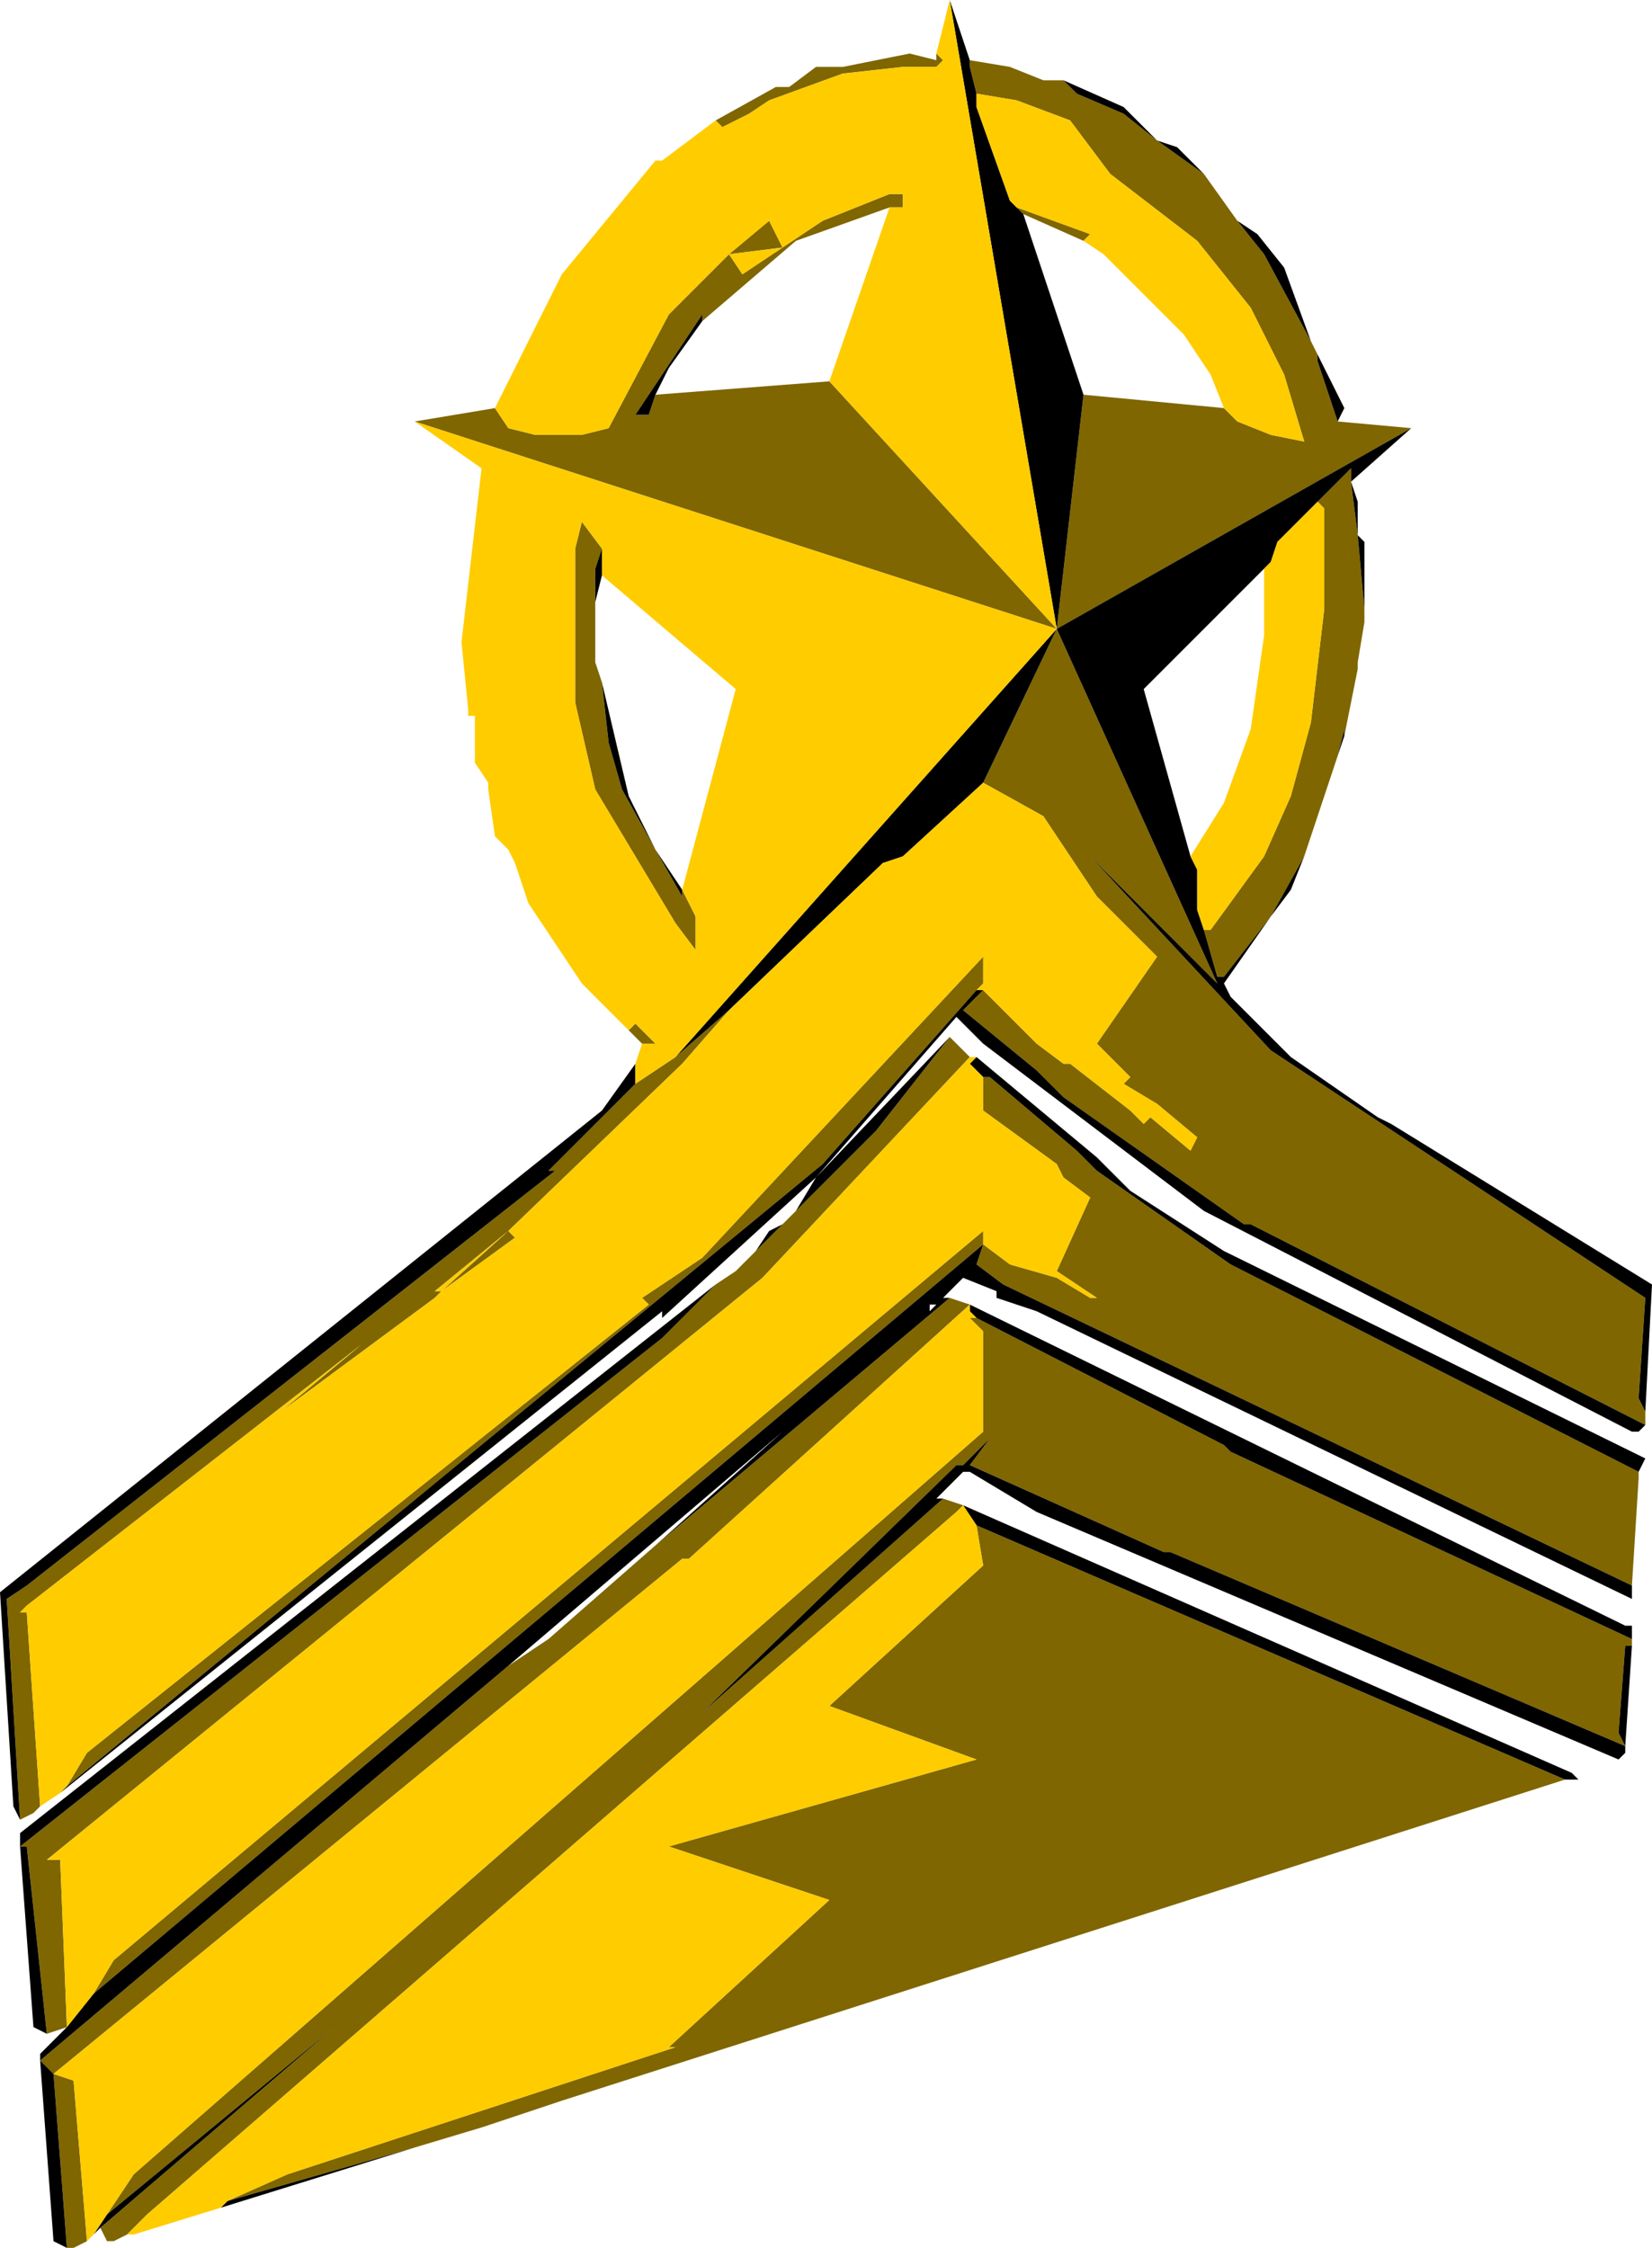 <?xml version="1.0" encoding="UTF-8" standalone="no"?>
<svg xmlns:ffdec="https://www.free-decompiler.com/flash" xmlns:xlink="http://www.w3.org/1999/xlink" ffdec:objectType="shape" height="16.8px" width="12.35px" xmlns="http://www.w3.org/2000/svg">
  <g transform="matrix(1.0, 0.0, 0.0, 1.0, -3.0, 1.7)">
    <path d="M10.25 -1.25 L10.55 -1.2 10.8 -1.1 10.95 -1.1 11.05 -1.0 11.4 -0.85 11.65 -0.65 12.0 -0.4 12.25 -0.05 12.45 0.2 12.8 0.85 12.85 0.95 12.85 1.0 13.0 1.45 13.55 1.5 10.9 3.0 11.1 1.25 12.15 1.35 12.25 1.45 12.5 1.55 12.75 1.6 12.6 1.1 12.35 0.6 11.95 0.1 11.3 -0.4 11.0 -0.8 10.6 -0.95 10.3 -1.0 10.25 -1.2 10.25 -1.25 M13.2 2.85 L13.2 2.95 13.15 3.25 13.15 3.3 13.05 3.8 13.05 3.75 13.0 3.95 12.75 4.7 12.5 5.15 12.15 5.6 12.1 5.6 12.0 5.25 12.05 5.25 12.45 4.7 12.65 4.25 12.8 3.7 12.9 2.85 12.9 2.1 12.85 2.05 13.1 1.8 13.1 1.9 13.15 2.3 13.2 2.85 M15.3 8.85 L15.3 8.95 12.35 7.45 12.3 7.45 10.95 6.5 10.75 6.3 10.2 5.85 10.35 5.7 10.75 6.1 10.95 6.25 11.0 6.25 11.45 6.6 11.55 6.7 11.6 6.65 11.9 6.9 11.95 6.8 11.65 6.55 11.4 6.4 11.45 6.35 11.2 6.1 11.65 5.45 11.2 5.0 10.8 4.4 10.35 4.15 10.9 3.0 12.1 5.65 11.15 4.7 12.5 6.15 15.3 8.0 15.25 8.75 15.3 8.85 M10.1 6.05 L10.25 6.2 8.7 7.85 3.35 12.2 3.45 12.2 3.5 13.45 3.35 13.5 3.2 12.1 3.15 12.1 7.95 8.3 8.35 7.9 8.5 7.8 8.65 7.65 8.85 7.45 8.9 7.4 8.95 7.35 9.55 6.75 10.1 6.05 M15.25 9.3 L15.25 9.35 15.2 10.15 10.5 7.9 10.3 7.75 10.35 7.6 3.7 13.2 3.85 12.95 10.35 7.5 10.35 7.6 10.55 7.75 10.9 7.85 11.15 8.0 11.2 8.0 10.9 7.8 11.15 7.25 10.95 7.1 10.9 7.0 10.35 6.6 10.35 6.35 10.4 6.35 11.05 6.9 11.2 7.05 12.2 7.75 15.25 9.3 M10.1 8.0 L10.25 8.05 8.15 9.95 8.1 9.95 3.4 13.8 3.55 13.85 3.65 15.05 3.55 15.1 3.5 15.1 3.4 13.8 3.3 13.7 6.8 10.75 7.1 10.55 7.9 9.85 10.1 8.0 M15.2 10.55 L15.2 10.6 15.15 10.6 15.1 11.25 15.15 11.35 11.75 9.9 11.7 9.9 10.25 9.25 10.4 9.05 10.2 9.25 10.15 9.25 8.25 11.1 10.05 9.5 10.2 9.55 10.15 9.6 4.1 14.85 3.95 15.0 3.85 15.05 3.8 15.05 3.75 14.95 5.5 13.45 3.8 14.85 4.0 14.55 10.35 9.0 10.35 8.25 10.25 8.15 10.3 8.15 12.15 9.1 12.2 9.15 15.2 10.55 M14.7 11.6 L7.2 14.0 6.6 14.2 6.1 14.35 4.7 14.75 5.15 14.55 8.05 13.6 8.0 13.6 9.2 12.5 8.0 12.1 10.3 11.45 9.2 11.05 10.35 10.0 10.3 9.7 14.7 11.6 M3.3 11.8 L3.25 11.85 3.15 11.9 3.05 10.25 3.2 10.15 7.15 7.05 7.1 7.05 7.75 6.4 8.05 6.2 8.45 5.85 8.1 6.25 6.8 7.5 6.85 7.55 6.3 7.95 6.25 8.0 5.1 8.85 5.7 8.35 3.2 10.3 3.15 10.35 3.2 10.35 3.3 11.8 M7.8 6.1 L7.7 6.0 7.75 5.95 7.9 6.1 7.8 6.1 M6.1 1.45 L6.7 1.35 6.8 1.5 7.0 1.55 7.35 1.55 7.55 1.5 8.0 0.65 8.45 0.2 8.75 -0.05 8.85 0.15 9.15 -0.05 9.65 -0.25 9.75 -0.25 9.75 -0.15 9.65 -0.15 8.95 0.1 8.25 0.7 8.25 0.65 7.75 1.4 7.85 1.4 7.9 1.25 9.2 1.15 10.9 3.0 6.1 1.45 M8.35 -0.8 L8.8 -1.05 8.9 -1.05 9.1 -1.2 9.3 -1.2 9.8 -1.3 10.0 -1.25 10.0 -1.3 10.05 -1.25 10.0 -1.2 9.75 -1.2 9.3 -1.15 8.75 -0.95 8.6 -0.85 8.4 -0.75 8.35 -0.8 M10.6 -0.15 L11.15 0.05 11.1 0.1 10.65 -0.1 10.6 -0.15 M3.5 11.65 L3.65 11.4 7.85 8.05 7.8 8.0 8.25 7.7 10.35 5.45 10.35 5.65 10.3 5.7 9.15 7.0 3.5 11.65 M8.45 0.2 L8.55 0.35 8.85 0.15 8.45 0.2 M8.1 4.95 L8.2 5.15 8.2 5.4 8.05 5.2 7.45 4.2 7.3 3.55 7.3 2.4 7.35 2.2 7.5 2.4 7.45 2.55 7.45 2.8 7.45 3.25 7.5 3.4 7.55 3.85 7.65 4.2 7.9 4.65 8.1 5.0 8.1 4.95 M6.3 7.95 L6.8 7.5 6.25 7.95 6.3 7.95" fill="#7f6600" fill-rule="evenodd" stroke="none"/>
    <path d="M10.1 -1.7 L10.25 -1.25 10.25 -1.2 10.3 -1.0 10.3 -0.9 10.55 -0.2 10.6 -0.15 10.65 -0.1 11.1 1.25 10.9 3.0 13.55 1.5 13.1 1.9 13.15 2.05 13.15 2.3 13.2 2.35 13.2 2.85 13.15 2.3 13.1 1.9 13.1 1.8 12.85 2.05 12.55 2.35 12.5 2.5 12.45 2.55 11.55 3.45 11.9 4.7 11.95 4.8 11.95 5.1 12.0 5.25 12.1 5.6 12.15 5.6 12.5 5.15 12.75 4.7 12.65 4.95 12.5 5.15 12.15 5.65 12.2 5.75 12.65 6.2 13.3 6.65 13.4 6.7 15.35 7.9 15.3 8.85 15.25 8.75 15.3 8.0 12.5 6.15 11.15 4.7 12.1 5.65 10.9 3.0 10.35 4.15 9.75 4.7 9.6 4.75 8.45 5.85 8.05 6.2 10.9 3.0 10.1 -1.7 M10.95 -1.1 L11.4 -0.9 11.65 -0.65 11.8 -0.6 12.0 -0.4 11.65 -0.65 11.4 -0.85 11.05 -1.0 10.95 -1.1 M12.25 -0.05 L12.4 0.05 12.6 0.3 12.8 0.85 12.45 0.2 12.25 -0.05 M12.85 0.95 L13.05 1.35 13.0 1.45 12.85 1.0 12.85 0.95 M13.05 3.8 L13.0 3.95 13.05 3.75 13.05 3.8 M15.3 8.95 L15.25 9.0 15.2 9.0 12.0 7.35 10.35 6.1 10.15 5.9 9.1 7.1 10.1 6.05 9.55 6.75 8.95 7.35 9.1 7.1 7.95 8.15 7.95 8.1 3.45 11.7 3.5 11.65 9.15 7.0 10.3 5.7 10.35 5.7 10.2 5.85 10.75 6.3 10.95 6.5 12.3 7.45 12.35 7.45 15.3 8.95 M10.3 6.2 L11.2 6.95 11.45 7.2 12.15 7.65 15.3 9.2 15.25 9.3 12.2 7.75 11.2 7.05 11.05 6.9 10.4 6.35 10.35 6.35 10.25 6.25 10.3 6.2 M15.2 10.15 L15.2 10.25 10.75 8.1 10.45 8.0 10.45 7.95 10.2 7.85 10.05 8.0 10.1 8.0 7.9 9.85 8.85 9.0 6.8 10.75 3.3 13.7 3.4 13.8 3.5 15.1 3.4 15.05 3.3 13.7 3.3 13.65 3.5 13.45 3.7 13.2 10.35 7.6 10.3 7.75 10.5 7.9 15.2 10.15 M10.25 8.05 L15.15 10.45 15.2 10.45 15.2 10.55 12.2 9.15 12.15 9.1 10.3 8.15 10.25 8.1 10.25 8.05 M15.2 10.6 L15.15 11.35 15.15 11.4 15.1 11.45 10.75 9.6 10.25 9.3 10.2 9.3 10.0 9.5 10.05 9.5 8.25 11.1 10.15 9.25 10.2 9.25 10.4 9.05 10.25 9.25 11.7 9.9 11.75 9.9 15.15 11.35 15.1 11.25 15.15 10.6 15.2 10.6 M10.2 9.55 L14.75 11.55 14.8 11.6 14.7 11.6 10.3 9.7 10.2 9.55 M6.1 14.35 L4.65 14.8 4.7 14.75 6.1 14.35 M3.75 14.95 L3.7 15.0 3.8 14.85 5.5 13.45 3.75 14.95 M3.35 13.5 L3.25 13.45 3.15 12.1 3.15 12.0 8.35 7.9 7.95 8.3 3.15 12.1 3.2 12.1 3.35 13.5 M8.65 7.65 L8.75 7.5 8.85 7.45 8.65 7.65 M3.15 11.9 L3.1 11.8 3.0 10.2 7.5 6.6 7.75 6.25 7.75 6.4 7.1 7.05 7.15 7.05 3.2 10.15 3.05 10.25 3.15 11.9 M8.25 0.7 L8.0 1.05 7.9 1.25 7.85 1.4 7.75 1.4 8.25 0.65 8.25 0.7 M7.5 2.4 L7.5 2.6 7.45 2.8 7.45 2.55 7.5 2.4 M7.5 3.4 L7.7 4.25 7.9 4.65 8.1 4.95 8.1 5.0 7.9 4.65 7.65 4.2 7.55 3.85 7.5 3.4 M9.95 8.1 L10.0 8.05 9.95 8.05 9.95 8.1" fill="#000000" fill-rule="evenodd" stroke="none"/>
    <path d="M10.0 -1.3 L10.1 -1.7 10.9 3.0 9.2 1.15 9.65 -0.15 9.75 -0.15 9.75 -0.25 9.65 -0.25 9.15 -0.05 8.85 0.15 8.75 -0.05 8.45 0.2 8.0 0.65 7.55 1.5 7.35 1.55 7.0 1.55 6.8 1.5 6.7 1.35 7.2 0.35 7.9 -0.5 7.95 -0.5 8.35 -0.8 8.4 -0.75 8.6 -0.85 8.75 -0.95 9.3 -1.15 9.75 -1.2 10.0 -1.2 10.05 -1.25 10.0 -1.3 M10.25 6.2 L10.3 6.2 10.25 6.25 10.35 6.35 10.35 6.6 10.9 7.0 10.95 7.1 11.15 7.25 10.9 7.8 11.2 8.0 11.15 8.0 10.9 7.85 10.55 7.75 10.35 7.6 10.35 7.5 3.85 12.95 3.7 13.2 3.5 13.45 3.45 12.2 3.35 12.2 8.7 7.85 10.25 6.2 M4.65 14.8 L4.0 15.0 3.95 15.0 4.1 14.85 10.15 9.6 10.2 9.55 10.3 9.7 10.35 10.0 9.2 11.05 10.3 11.45 8.0 12.1 9.2 12.5 8.0 13.6 8.05 13.6 5.15 14.55 4.7 14.75 4.65 14.8 M3.7 15.0 L3.65 15.05 3.55 13.85 3.4 13.8 8.1 9.95 8.15 9.95 10.25 8.05 10.25 8.1 10.3 8.15 10.25 8.15 10.35 8.25 10.35 9.0 4.0 14.55 3.8 14.85 3.7 15.0 M3.45 11.7 L3.3 11.8 3.2 10.35 3.15 10.35 3.2 10.3 5.7 8.35 5.1 8.85 6.25 8.0 6.3 7.95 6.85 7.55 6.8 7.5 8.1 6.25 8.45 5.85 9.6 4.75 9.75 4.7 10.35 4.15 10.8 4.4 11.2 5.0 11.65 5.45 11.2 6.1 11.45 6.35 11.4 6.4 11.65 6.55 11.95 6.8 11.9 6.9 11.6 6.65 11.55 6.7 11.45 6.6 11.0 6.25 10.95 6.25 10.75 6.1 10.35 5.7 10.3 5.7 10.35 5.65 10.35 5.45 8.25 7.7 7.8 8.0 7.85 8.05 3.65 11.4 3.5 11.65 3.45 11.7 M7.75 6.25 L7.8 6.1 7.9 6.1 7.75 5.95 7.7 6.0 7.35 5.65 6.95 5.05 6.85 4.75 6.8 4.65 6.7 4.55 6.65 4.2 6.65 4.15 6.55 4.0 6.55 3.65 6.5 3.65 6.5 3.6 6.45 3.1 6.6 1.8 6.1 1.45 10.9 3.0 8.05 6.2 7.75 6.4 7.75 6.25 M10.3 -1.0 L10.6 -0.95 11.0 -0.8 11.3 -0.4 11.95 0.1 12.35 0.6 12.6 1.1 12.75 1.6 12.5 1.55 12.25 1.45 12.15 1.35 12.05 1.1 11.85 0.8 11.25 0.2 11.1 0.1 11.15 0.05 10.6 -0.15 10.55 -0.2 10.3 -0.9 10.3 -1.0 M12.85 2.05 L12.9 2.1 12.9 2.85 12.8 3.7 12.65 4.25 12.45 4.7 12.05 5.25 12.0 5.25 11.95 5.1 11.95 4.8 11.9 4.7 12.15 4.3 12.35 3.75 12.45 3.05 12.45 2.55 12.5 2.5 12.55 2.35 12.85 2.05 M8.45 0.2 L8.85 0.15 8.55 0.35 8.45 0.2 M8.1 4.95 L8.5 3.45 7.5 2.6 7.5 2.4 7.35 2.2 7.3 2.4 7.3 3.55 7.45 4.2 8.05 5.2 8.2 5.4 8.2 5.15 8.1 4.95 M6.3 7.95 L6.25 7.95 6.8 7.5 6.3 7.95" fill="#ffcc00" fill-rule="evenodd" stroke="none"/>
  </g>
</svg>
